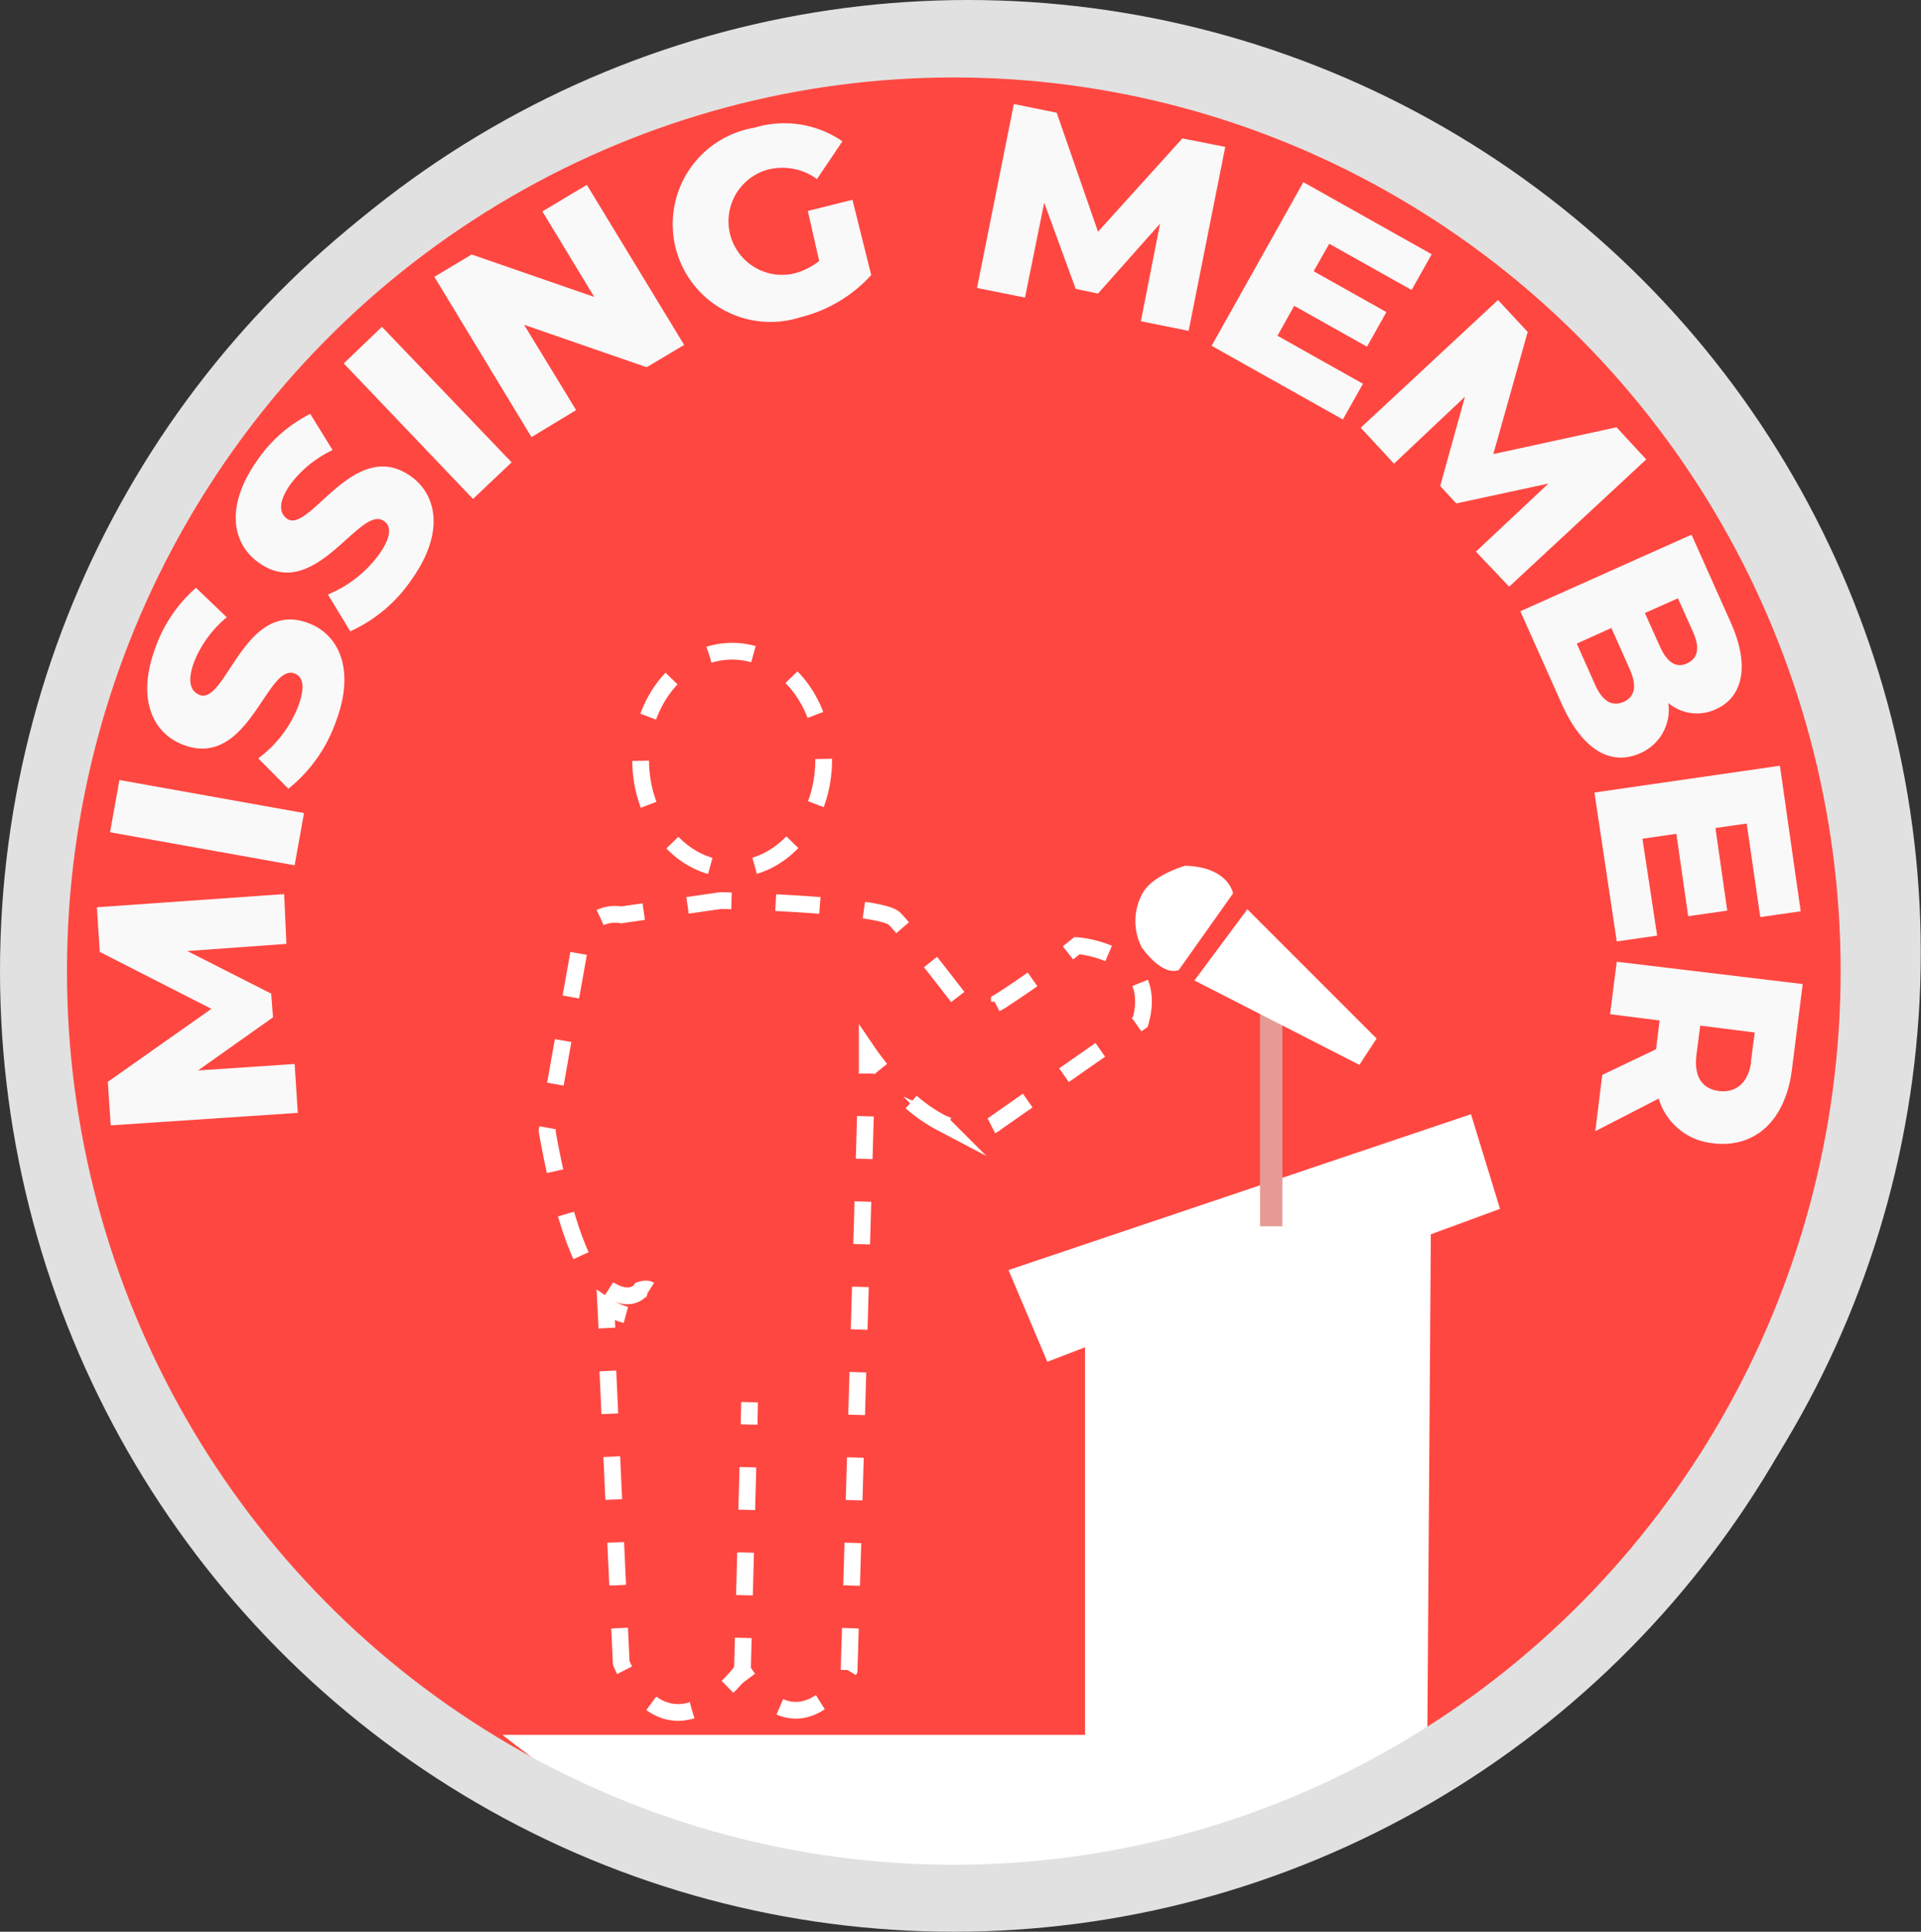 <svg xmlns="http://www.w3.org/2000/svg" viewBox="0 0 86.06 86.53"><rect x="0" y="0" width="86.06" height="86.53" fill="#333333" stroke="none"/><title>missing-member-logo</title><circle cx="43.37" cy="42.68" r="42.18" style="fill:none;stroke:#e1e1e1;stroke-miterlimit:10"/><ellipse cx="42.37" cy="43.84" rx="41.87" ry="42.18" style="fill:#ff4741"/><path d="M728.64,328l-4.44.32,3.76,1.91.08,1.06-3.36,2.38,4.33-.29.14,2.19-8.38.56-.13-1.95,4.64-3.27-5-2.55-.13-2,8.39-.59Z" transform="translate(-715.81 -285.72)" style="fill:#f9f9f9"/><path d="M720.74,323l.42-2.34,8.27,1.48-.42,2.34Z" transform="translate(-715.81 -285.72)" style="fill:#f9f9f9"/><path d="M728.73,321.05l-1.35-1.36a5.32,5.32,0,0,0,1.77-2.28c.35-.92.24-1.38-.14-1.52-1.25-.49-2.06,4.32-5,3.19-1.4-.54-2.1-2.12-1.2-4.45a6.41,6.41,0,0,1,1.78-2.58l1.38,1.32a5,5,0,0,0-1.44,1.94c-.36.93-.18,1.38.22,1.54,1.19.46,2-4.33,4.9-3.21,1.37.53,2.09,2.12,1.19,4.45A6.65,6.65,0,0,1,728.73,321.05Z" transform="translate(-715.81 -285.72)" style="fill:#f9f9f9"/><path d="M731.5,314l-1-1.65a5.35,5.35,0,0,0,2.28-1.78c.57-.8.57-1.28.23-1.51-1.08-.77-3.06,3.68-5.6,1.87-1.23-.87-1.51-2.57-.06-4.61a6.3,6.3,0,0,1,2.36-2.06l1,1.62a5.11,5.11,0,0,0-1.88,1.52c-.57.81-.51,1.3-.17,1.55,1,.74,3-3.7,5.55-1.9,1.2.85,1.5,2.57.06,4.6A6.62,6.62,0,0,1,731.5,314Z" transform="translate(-715.81 -285.72)" style="fill:#f9f9f9"/><path d="M731.21,302l1.71-1.64,5.81,6.07L737,308.07Z" transform="translate(-715.81 -285.72)" style="fill:#f9f9f9"/><path d="M742.1,294l4.36,7.17-1.68,1-5.49-1.9,2.33,3.82-2,1.21-4.35-7.18,1.67-1,5.49,1.9-2.32-3.83Z" transform="translate(-715.81 -285.72)" style="fill:#f9f9f9"/><path d="M752,295.17l2-.5.84,3.37a6.32,6.32,0,0,1-3.17,1.89,4.38,4.38,0,1,1-2.06-8.49,4.59,4.59,0,0,1,3.94.61l-1.14,1.69a2.63,2.63,0,0,0-2.21-.42,2.4,2.4,0,0,0,1.14,4.66,3,3,0,0,0,1.17-.57Z" transform="translate(-715.81 -285.72)" style="fill:#f9f9f9"/><path d="M766.92,300.11l.86-4.37L765,298.87l-1-.21-1.41-3.86-.86,4.25-2.15-.43,1.65-8.24,1.92.39L765,296.1l3.78-4.18,1.92.38-1.64,8.24Z" transform="translate(-715.81 -285.72)" style="fill:#f9f9f9"/><path d="M776.87,302.91l-.9,1.6-5.88-3.3,4.11-7.33,5.75,3.23-.9,1.6-3.69-2.07-.7,1.23,3.26,1.83-.87,1.55-3.26-1.83-.75,1.34Z" transform="translate(-715.81 -285.72)" style="fill:#f9f9f9"/><path d="M781.93,310.43l3.25-3.05-4.13.89-.72-.78,1.11-4-3.18,3-1.49-1.61,6.15-5.72,1.33,1.43-1.54,5.47,5.52-1.2,1.33,1.44L783.42,312Z" transform="translate(-715.81 -285.72)" style="fill:#f9f9f9"/><path d="M789.29,319.46c-1.33.59-2.6-.16-3.52-2.22l-1.85-4.14,7.67-3.43,1.75,3.92c.9,2,.52,3.37-.66,3.9a2,2,0,0,1-2.13-.28A2.12,2.12,0,0,1,789.29,319.46Zm-.74-2.3c.52-.24.6-.74.26-1.49l-.81-1.82-1.55.7.81,1.82C787.59,317.11,788,317.39,788.55,317.16Zm2.43-4.64-1.48.66.67,1.49c.32.72.74,1,1.23.76s.57-.7.25-1.42Z" transform="translate(-715.81 -285.72)" style="fill:#f9f9f9"/><path d="M790.05,327.63l-1.81.26-1-6.67,8.31-1.2.93,6.52-1.81.26-.61-4.19-1.4.2.53,3.7-1.75.25-.53-3.69-1.52.22Z" transform="translate(-715.81 -285.72)" style="fill:#f9f9f9"/><path d="M790,332.72l.16-1.29-2.22-.28.3-2.35,8.33,1-.48,3.81c-.28,2.28-1.64,3.56-3.55,3.32a2.81,2.81,0,0,1-2.42-2l-2.84,1.46.31-2.52Zm4.25.56.17-1.31-2.44-.31-.17,1.31c-.12,1,.27,1.52,1,1.62S794.14,334.25,794.26,333.28Z" transform="translate(-715.81 -285.72)" style="fill:#f9f9f9"/><ellipse cx="32.8" cy="34.05" rx="4.1" ry="4.88" style="fill:none;stroke:#fff;stroke-miterlimit:10;stroke-width:0.75px;stroke-dasharray:2.015,2.015"/><path d="M749.07,360.53a7.35,7.35,0,0,1-.67.75" transform="translate(-715.81 -285.72)" style="fill:none;stroke:#fff;stroke-miterlimit:10;stroke-width:0.75px"/><path d="M746.81,362.33c-2.09.65-3.17-2.12-3.17-2.12l-.64-14" transform="translate(-715.81 -285.72)" style="fill:none;stroke:#fff;stroke-miterlimit:10;stroke-width:0.75px;stroke-dasharray:1.922,1.922"/><path d="M743,345.21l-.05-1a3,3,0,0,0,.9.41" transform="translate(-715.81 -285.72)" style="fill:none;stroke:#fff;stroke-miterlimit:10;stroke-width:0.75px"/><path d="M744.91,343.5c-.14-.09-.4,0-.4,0s-.55.81-1.92-.4-2.27-6.73-2.27-6.73l1.54-8.67a1.62,1.62,0,0,1,1.78-1l4.46-.64s7.13.16,7.78.81,3,3.72,3,3.72.32.81,1.7,0a37.69,37.69,0,0,0,3.48-2.51s3.73.24,2.84,3.41l-6.48,4.53s-.81.73-2.43,0a7,7,0,0,1-2.09-1.68" transform="translate(-715.81 -285.72)" style="fill:none;stroke:#fff;stroke-miterlimit:10;stroke-width:0.75px;stroke-dasharray:1.983,1.983"/><path d="M755.26,333.61c-.37-.46-.6-.8-.6-.8l0,1" transform="translate(-715.81 -285.72)" style="fill:none;stroke:#fff;stroke-miterlimit:10;stroke-width:0.75px"/><path d="M754.58,335.72l-.73,24.81s-2.19,4.05-4.78,0l.27-10" transform="translate(-715.81 -285.72)" style="fill:none;stroke:#fff;stroke-miterlimit:10;stroke-width:0.75px;stroke-dasharray:1.912,1.912"/><line x1="33.56" y1="63.81" x2="33.58" y2="62.81" style="fill:none;stroke:#fff;stroke-miterlimit:10;stroke-width:0.75px"/><path d="M779.86,363.43H738.32s11.82,9.62,20.28,8.53S779.86,363.43,779.86,363.43Z" transform="translate(-715.81 -285.72)" style="fill:#fff"/><polygon points="45.18 56.89 65.9 49.91 67.2 54.15 64.1 55.29 63.94 78.29 48.61 78.29 48.61 60.35 46.92 61 45.18 56.89" style="fill:#fff"/><path d="M772.76,340.65l0-10Z" transform="translate(-715.81 -285.72)" style="fill:none;stroke:#e69a95;stroke-miterlimit:10"/><polygon points="53.51 43.92 60.9 47.7 61.67 46.52 55.88 40.73 53.51 43.92" style="fill:#fff"/><path d="M768.62,329.17l2.43-3.43s-.19-1.18-2.14-1.24c0,0-1.53.42-1.95,1.3a2.58,2.58,0,0,0,0,2.36S767.85,329.46,768.62,329.17Z" transform="translate(-715.81 -285.72)" style="fill:#fff"/><ellipse cx="42.73" cy="43.5" rx="41.23" ry="41.53" style="fill:none;stroke:#e1e1e1;stroke-miterlimit:10;stroke-width:3px"/></svg>